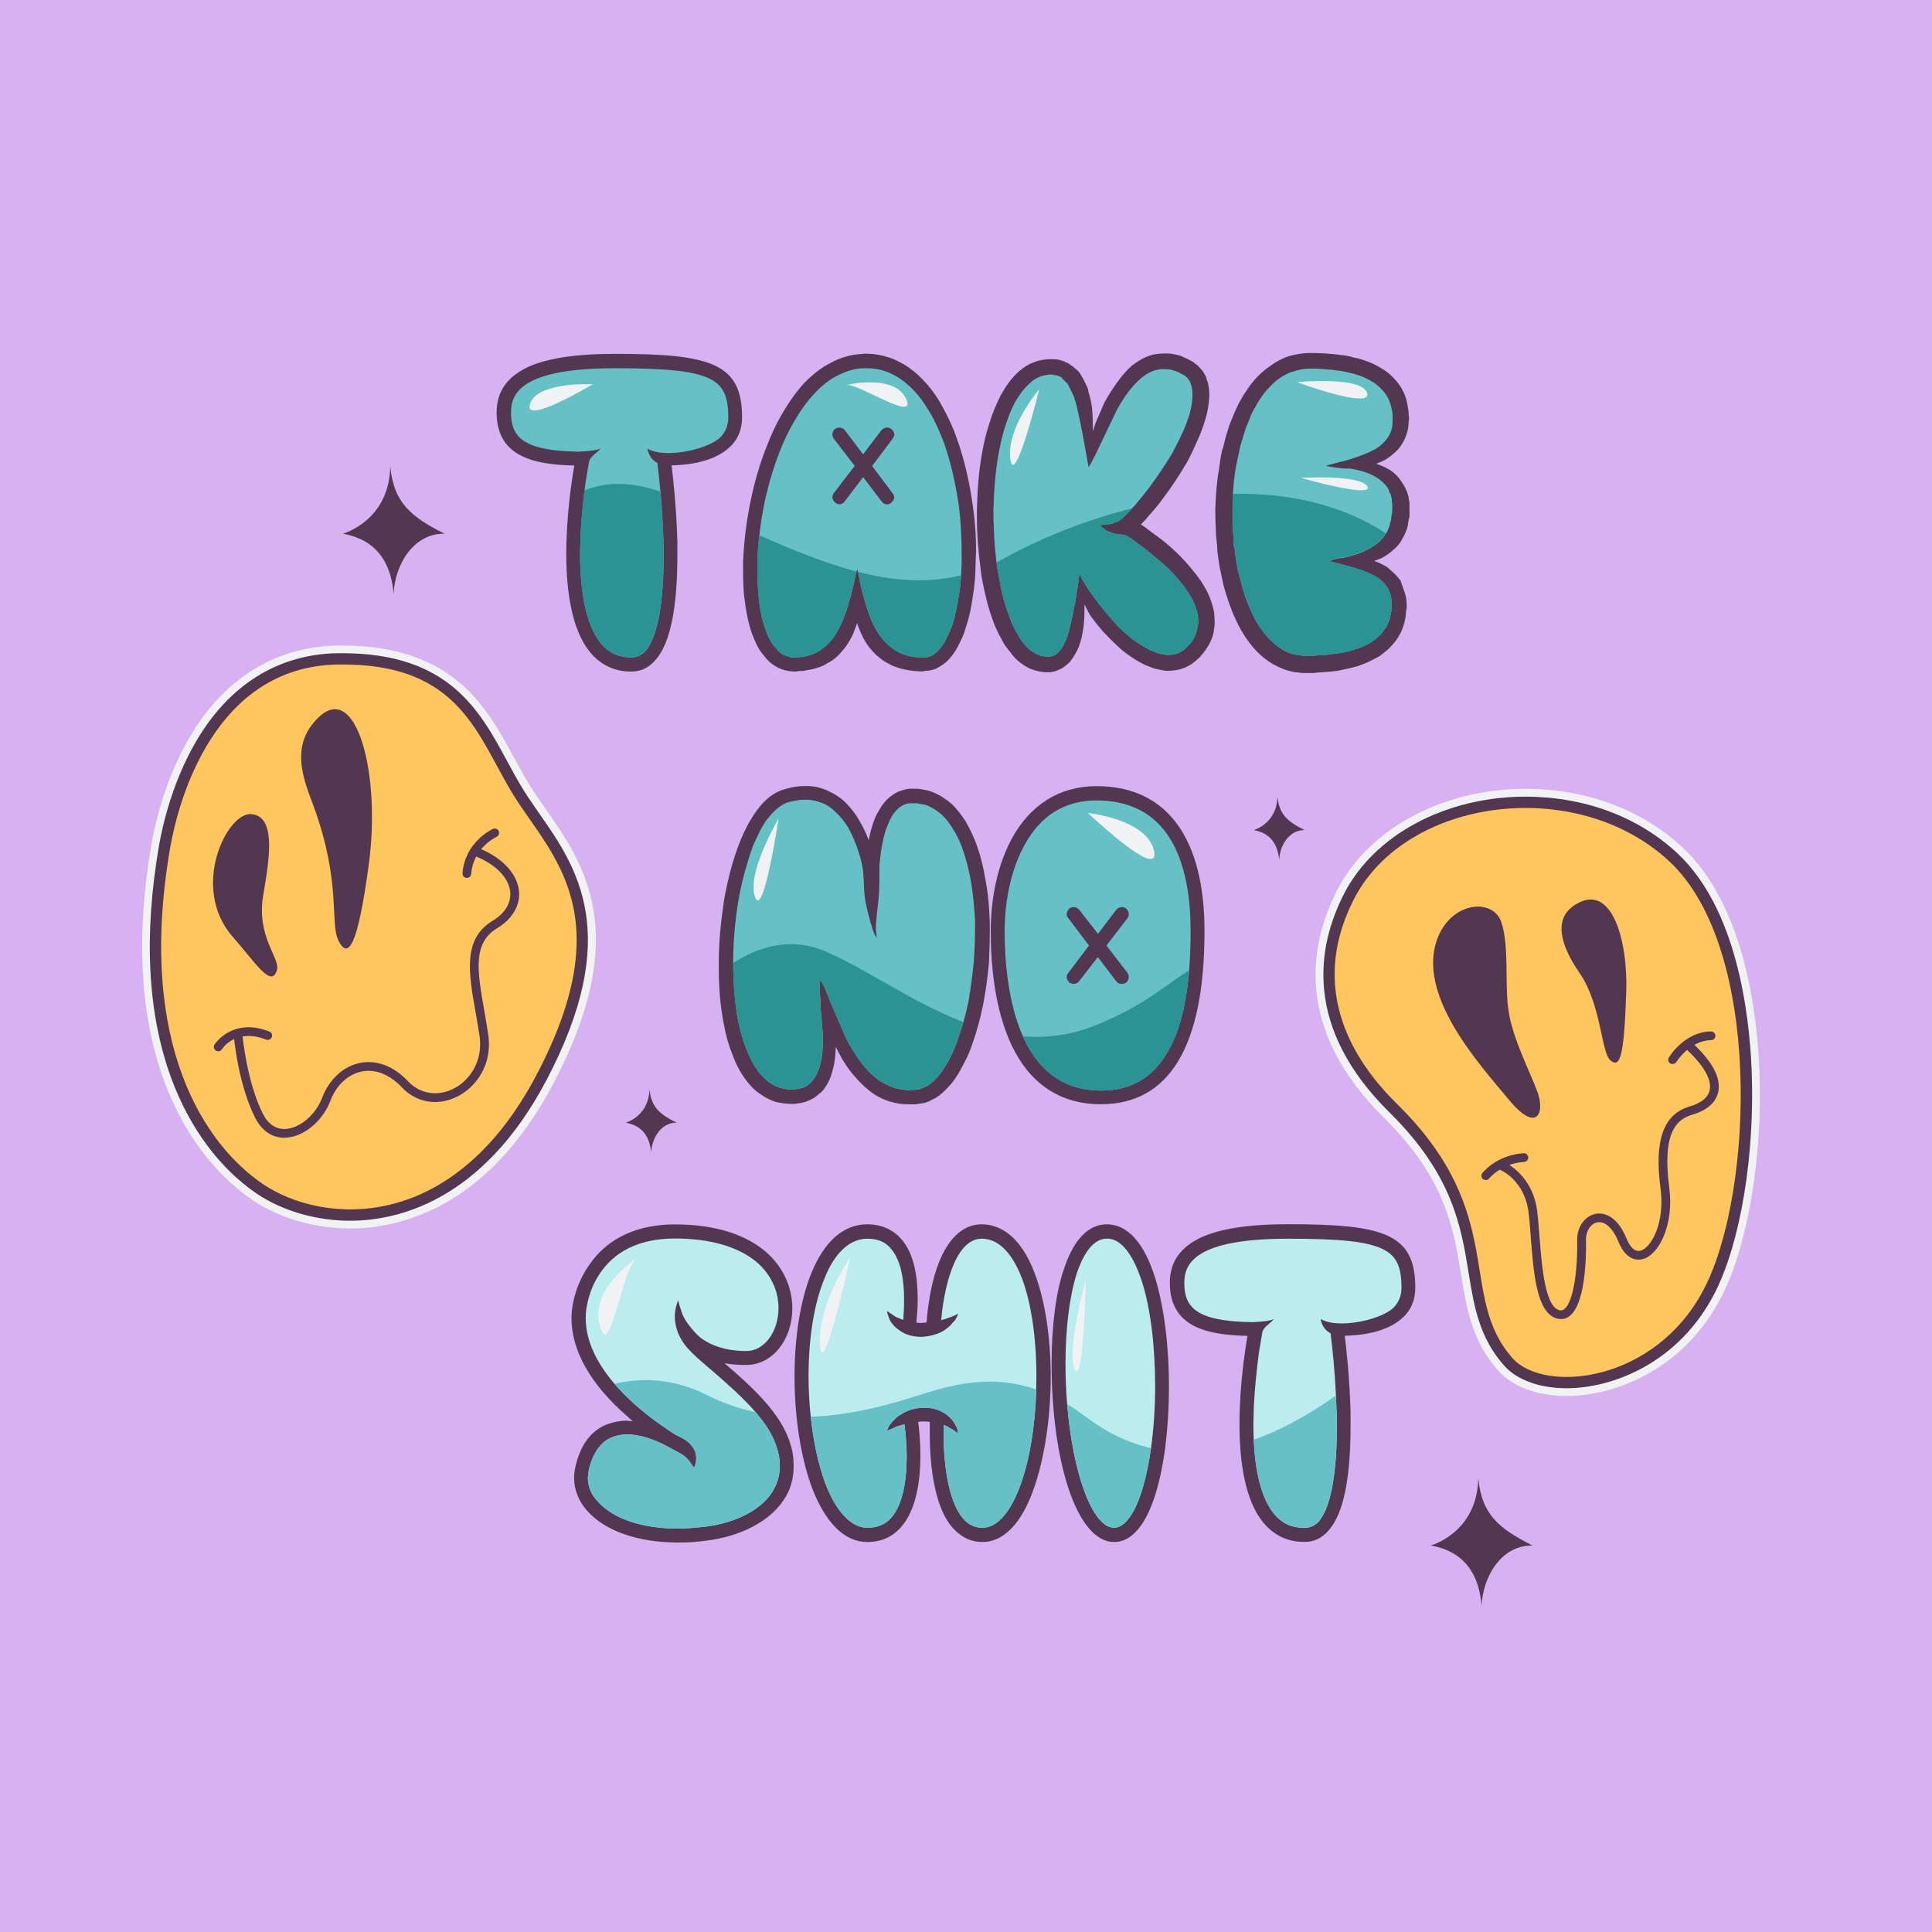 <?xml version="1.0" encoding="utf-8"?>
<!-- Generator: Adobe Illustrator 26.1.0, SVG Export Plug-In . SVG Version: 6.00 Build 0)  -->
<svg version="1.1" id="Слой_1" xmlns="http://www.w3.org/2000/svg" xmlns:xlink="http://www.w3.org/1999/xlink" x="0px" y="0px"
	 viewBox="0 0 2000 2000" style="enable-background:new 0 0 2000 2000;" xml:space="preserve">
<style type="text/css">
	.st0{fill:#D8B1F2;}
	.st1{fill:#F1F2F4;}
	.st2{fill:#533750;}
	.st3{fill:#FFC65F;}
	.st4{fill:#66C1C6;}
	.st5{fill:#2C9393;}
	.st6{fill:#BBEDEE;}
</style>
<g>
	<rect class="st0" width="2000" height="2000"/>
	<g>
		<path class="st1" d="M1621.7,1445.1c-30,0-55.7-9.4-70.4-25.9c-27.6-30.9-33.1-64.7-38.9-100.4c-7.5-46.4-16-98.9-79.5-161.5
			c-92.9-91.7-77.8-178.7-48.8-235.5c32.6-63.9,109.2-105.2,195.2-105.2c62.7,0,120.4,21.5,162.3,60.5
			c63.6,59.2,77.2,169.6,79.7,230.2c3.6,88.6-11.6,180.3-38.6,233.8C1743.8,1417.9,1671.7,1445.1,1621.7,1445.1z"/>
		<path class="st2" d="M1621.7,1437.1c-27.7,0-51.2-8.5-64.4-23.2c-26.1-29.2-31.4-61.8-37-96.3c-7.7-47.6-16.5-101.5-81.8-165.9
			c-89.5-88.3-75.1-171.7-47.3-226.2c31.3-61.2,105.1-100.8,188.1-100.8c60.7,0,116.4,20.7,156.9,58.4
			c61.5,57.2,74.7,165.3,77.1,224.6c3.5,87.3-11.3,177.5-37.7,229.8C1738.4,1411,1669.4,1437.1,1621.7,1437.1z"/>
		<path class="st3" d="M1446.7,1143.3c-30.6-30.2-98.8-107.4-45.1-212.5c53.7-105.1,230.4-128.6,326.5-39.1
			c96.2,89.5,87.2,341.1,36.9,440.6c-50.3,99.5-166.2,110.6-199.1,73.8C1508.1,1341.3,1562.3,1257.3,1446.7,1143.3z"/>
		<path class="st2" d="M1561.5,1045.1c-0.1-1.1-0.3-2.3-0.5-3.5c-3-25.1,1.2-63.6-6.9-87.2c-8.5-24.6-50.7-21.6-65.7,16.2
			c-23.4,59.1,43.9,131.9,73.3,167.5c29.4,35.6,37.7,14,30-7.3S1565.1,1073.7,1561.5,1045.1z"/>
		<path class="st2" d="M1635.5,1007.8c-12-17.5-33.2-53.2-5.1-71.1c38.3-24.4,54.7,37,53.1,89.2c-2.2,70.3-6.8,79.7-16.4,71.8
			C1657.6,1089.8,1657.6,1040,1635.5,1007.8z"/>
		<path class="st2" d="M1615.9,1365.5c-1.5,0-3-0.2-4.5-0.7c-20.7-6-23.8-46.2-26.8-84.9c-0.7-8.8-1.3-17.1-2.2-24.3
			c-3.8-33-27.7-43.8-28.8-44.2c-2.3-1-3.3-3.6-2.3-5.9c1-2.3,3.6-3.4,5.9-2.4c1.2,0.5,29.7,13.1,34.2,51.5
			c0.9,7.4,1.5,15.8,2.2,24.6c2.4,30.7,5.6,72.7,20.3,77c2.1,0.6,3.7,0.3,5.4-1c10.9-8.4,14-48.1,13.4-71.2
			c-0.4-13.5,7.6-25,18.8-27.4c4.7-1,21.1-2.1,32.4,25.8c2.2,5.4,7,14.2,14.3,12.3c11.6-3.1,25.4-29.6,20.8-64.2
			c-6.7-50.1,2.9-77.1,30.2-85.1c8.2-2.4,18.4-7.2,20.6-16.6c2.5-10.4-5.5-25-22.5-41.1c-1.8-1.7-1.9-4.6-0.2-6.4
			c1.7-1.8,4.6-1.9,6.4-0.2c20,18.9,28.4,35.7,25.1,49.8c-2.6,10.7-11.9,18.7-26.9,23.1c-15.1,4.4-31.5,17-23.7,75.3
			c5.1,38-10.4,69.6-27.4,74.1c-4.8,1.3-16.9,2.1-25-17.6c-5.9-14.4-14.2-22-22.2-20.4c-6.9,1.4-11.9,9.3-11.6,18.3
			c0.2,6.6,1.2,64.7-16.9,78.6C1622.1,1364.5,1619.1,1365.5,1615.9,1365.5z"/>
		<path class="st2" d="M1731.4,1101.5c-0.8,0-1.6-0.2-2.3-0.6c-2.1-1.3-2.8-4.1-1.5-6.2c0.7-1.1,16.3-26.6,43.6-27
			c2.4,0,4.5,2,4.6,4.5c0,2.5-2,4.5-4.5,4.6c-22.2,0.3-35.8,22.4-36,22.6C1734.4,1100.8,1732.9,1101.5,1731.4,1101.5z"/>
		<path class="st2" d="M1538.1,1221.6c-1,0-1.9-0.3-2.8-0.9c-2-1.5-2.3-4.4-0.8-6.3c0.6-0.8,14.8-18.7,42.7-20.6
			c2.5-0.2,4.6,1.7,4.8,4.2c0.2,2.5-1.7,4.6-4.2,4.8c-23.9,1.6-36,17-36.2,17.1C1540.8,1221,1539.4,1221.6,1538.1,1221.6z"/>
	</g>
	<g>
		<path class="st1" d="M362.5,1271.7c-36.7,0-73.6-10.7-101.2-29.5c-39.4-26.7-71.8-70.3-91.2-122.7
			c-25.2-68.2-29.6-150.7-13.3-245.4c3.5-20.4,14.9-72.8,44.6-119.2c35.7-55.8,87-85.7,148.3-86.6c1.6,0,3.2,0,4.7,0
			c114.9,0,149.5,63.9,177.3,115.3c5.6,10.3,11.3,21,17.5,30.7c4.6,7.3,9.8,14.7,15.2,22.5c40.3,57.7,90.5,129.5,8.1,285.5
			C503.9,1252.3,411.5,1271.7,362.5,1271.7z"/>
		<path class="st2" d="M362.5,1263.7c-35.1,0-70.4-10.2-96.8-28.1c-38.1-25.8-69.4-68-88.2-118.9c-24.7-66.8-29-148-12.9-241.3
			c3.4-19.9,14.6-71.1,43.5-116.3c34.2-53.4,83.2-82.1,141.7-82.9c1.6,0,3.1,0,4.6,0c110.2,0,142.1,59.1,170.3,111.2
			c5.6,10.4,11.5,21.2,17.7,31.2c4.7,7.5,9.9,14.9,15.4,22.9c39.1,55.9,87.7,125.5,7.6,277.2
			C498.8,1244.8,409.7,1263.7,362.5,1263.7z"/>
		<path class="st3" d="M176.2,877.4c8.3-47.8,45.3-187.6,173.8-189.5s144.2,75.8,182.6,136.8c38.3,61,110.4,122,22.6,288.4
			s-222.7,153.4-282.8,112.8C212.2,1185.2,141,1080.8,176.2,877.4z"/>
		<path class="st2" d="M272.5,926.6c6.1-35.9,14-80.9-11.8-83.8c-25.8-3-64.4,76.5-19.6,127.2c23.5,26.7,39.7,53.3,45.6,34.4
			C290.5,992.1,265.1,970.1,272.5,926.6z"/>
		<path class="st2" d="M324.9,835.3c-9.7-26.5-26.4-63.1,5.2-93c38.9-36.9,64.2,58.5,51.8,151.6c-11.9,89.2-22,98.5-31.4,80.1
			C341.1,955.6,353.7,914.3,324.9,835.3z"/>
		<path class="st2" d="M294.3,1177.8c-12.7,0-23.2-7.2-30-20.4c-17.8-34.8-22.1-83.3-22.3-85.3c-0.2-2.5,1.6-4.7,4.1-4.9
			c2.5-0.2,4.7,1.6,4.9,4.1c0,0.5,4.4,48.7,21.3,82c5.4,10.6,13.5,15.9,23.3,15.4c14.9-0.8,31.3-14.8,38-32.5
			c7.2-19,21.9-32.4,39.2-35.9c17.2-3.4,34.9,3.4,49.8,19.2c12.1,12.8,29.8,15.8,46.3,7.8c16.5-8,31.5-28.1,27.5-54.9
			c-1.3-8.5-2.7-16.7-4.1-24.6c-7.2-40.7-13.4-75.8,17.5-94.5c12.8-7.7,19.3-18.2,18.4-29.6c-1.2-14.9-15-29-36.7-37.6
			c-2.3-0.9-3.5-3.5-2.5-5.9c0.9-2.3,3.5-3.5,5.9-2.5c25,9.9,40.8,26.8,42.4,45.2c1.2,14.7-7.1,28.6-22.7,38
			c-25.6,15.4-20.4,44.7-13.3,85.2c1.4,8,2.9,16.3,4.1,24.9c4.7,31.3-12.9,54.9-32.5,64.4c-20.1,9.8-41.9,6.1-56.8-9.7
			c-12.7-13.5-27.5-19.3-41.5-16.5c-14.3,2.8-26.4,14.1-32.5,30.2c-8.1,21.2-27.4,37.3-46,38.3
			C295.5,1177.8,294.9,1177.8,294.3,1177.8z"/>
		<path class="st2" d="M483.3,908.8c-0.1,0-0.2,0-0.3,0c-2.5-0.2-4.4-2.3-4.2-4.8c2.3-32.1,30.2-45.3,31.4-45.9c2.3-1,4.9-0.1,6,2.2
			c1,2.3,0.1,4.9-2.2,6c-1,0.5-24.2,11.6-26.2,38.3C487.6,907,485.7,908.8,483.3,908.8z"/>
		<path class="st2" d="M225.9,1088.3c-0.8,0-1.6-0.2-2.4-0.7c-2.1-1.3-2.8-4.1-1.5-6.2c0.2-0.3,18-28.6,56.8-13.6
			c2.3,0.9,3.5,3.5,2.6,5.8c-0.9,2.3-3.5,3.5-5.8,2.6c-31.5-12.2-45.2,9-45.8,9.9C228.9,1087.6,227.4,1088.3,225.9,1088.3z"/>
	</g>
	<path class="st2" d="M1481.2,1599.9c0,0,48-13.1,49.1-69.6c3.6,37.9,21.9,52.3,56.2,69.6c-33.3-0.5-51.8,33.9-52.7,62.5
		C1531.2,1631.1,1517.2,1606.3,1481.2,1599.9z"/>
	<path class="st2" d="M1297.9,859.3c0,0,24-6.6,24.5-34.8c1.8,19,11,26.2,28.1,34.8c-16.6-0.2-25.9,17-26.3,31.2
		C1322.9,875,1315.9,862.5,1297.9,859.3z"/>
	<path class="st2" d="M647.8,1162.2c0,0,24-6.6,24.5-34.8c1.8,19,11,26.2,28.1,34.8c-16.6-0.2-25.9,17-26.3,31.2
		C672.8,1177.8,665.8,1165.4,647.8,1162.2z"/>
	<path class="st2" d="M354.9,552.5c0,0,48-13.1,49.1-69.6c3.6,37.9,21.9,52.3,56.2,69.6c-33.3-0.5-51.8,33.9-52.7,62.5
		C404.9,583.7,390.9,558.9,354.9,552.5z"/>
	<g>
		<g>
			<path class="st2" d="M610.7,675c-18.9-23.1-24.5-63.3-24.5-101.6c0-38.8,5.5-75.3,8.3-91.5c-43-0.9-80.4-9.7-80.4-55
				c0-21.2,10.6-36.5,31.9-46.7c19.9-9.2,49.4-13.9,90.5-13.9c98.9,0,131.7,9.7,131.7,65.6c0,12.5-4.2,23.1-12.9,31
				c-17.1,16.2-45.7,18.5-60.1,18.9c1.8,14.3,5.1,45.3,6,79v14.3c0,54.5-7.4,90.5-22.2,107.6c-6.9,8.3-15.2,12.5-25.4,12.5
				C636.1,695.3,621.8,688.4,610.7,675z"/>
			<path class="st4" d="M753.9,432c0,8.3-2.8,15.3-8.3,20.8C735.9,462,711.4,469,692,469c-8.8,0-16.6-1.4-21.7-4.6
				c0,0,0.9,10.2,10.2,14.8c1,8.1,2.1,18.3,3.2,29.8c1.8,19.9,3.3,43.7,3.3,67.2c0,41.1-4.6,80.9-18.5,97.5
				c-4.2,4.6-9.2,6.9-14.8,6.9c-13.4,0-23.6-4.6-31.9-14.8c-13.9-17.1-21.3-49-21.3-93.3l0.5-18.5c0.8-15.4,2.3-30.8,4.1-46.2
				c0.3-2.6,0.6-5.3,1-7.9l3.7-22.2c1.4-5.5,8.3-8.8,12-13.4c-4.6,2.3-15.3,2.8-22.6,3.3c-58.7-0.9-70.2-15.7-70.2-40.7
				c0-19.9,11.1-45.7,107.6-45.7c53.1,0,81.3,2.8,97.5,10.6C748.4,398.7,753.9,409.4,753.9,432z"/>
		</g>
		<g>
			<path class="st2" d="M948.4,694.8c-5.5-0.5-11.5-1.4-17.6-3.2c-2.8-0.9-5.5-1.8-8.3-3.2c-2.8-1.4-5.5-2.8-8.3-4.6
				c-5.1-3.7-9.7-7.9-13.4-12.5c-3.7-4.6-6.9-9.7-9.2-15.2c-1.8-3.7-3.2-7.4-4.2-11.1l-4.2,11.1c-2.3,5.1-5.5,10.6-9.2,15.2
				c-1.8,2.3-3.7,4.6-6,6.9c-2.3,2.3-4.6,4.2-7.4,6l-7.9,4.6c-2.8,1.4-6,2.3-8.8,3.2c-2.8,0.9-6,1.4-8.8,1.8c-3.2,0.9-6,0.9-9.2,0.9
				c-0.5,0.5-1.4,0.5-1.8,0.5h-2.3l-5.1-0.5c-3.2-0.5-6.5-1.4-9.7-2.8c-6-2.8-11.5-6.9-15.2-12c-4.2-4.6-7.4-9.7-9.7-15.2
				c-2.3-5.1-4.6-10.6-6-16.2c-3.2-11.1-4.6-22.2-6-33.3c-0.9-11.1-0.9-22.2-0.9-33.3c0.9-22.2,3.7-43.9,8.3-65.6
				c4.6-21.7,11.1-43,19.9-63.3c4.2-10.2,9.2-19.9,15.2-29.6c6-9.7,12.5-18.9,20.3-27.3c7.9-7.9,17.1-15.7,27.7-20.8
				c5.1-2.8,10.6-5.1,16.6-6.5c2.8-0.9,5.5-1.4,8.8-1.8l8.8-0.9c6,0,12,0.5,17.6,1.8c6,1.4,12,3.2,17.1,6
				c10.6,5.1,19.9,12.5,27.7,21.2c7.9,8.3,14.3,18,19.4,27.7c5.5,10.2,10.2,20.3,13.9,31c7.4,20.8,12.5,42.5,15.7,64.2
				c2.8,17.1,4.2,34.6,4.2,52.7l-0.5,13.4c0,11.1-0.9,21.7-2.8,32.8c-1.4,11.1-3.7,22.2-7.4,32.8c-1.4,5.5-3.7,11.1-6.5,16.2
				c-2.3,5.1-5.5,10.6-9.7,15.2c-1.8,2.3-4.2,4.6-6.9,6.5c-2.8,1.8-5.5,3.7-8.8,5.1c-3.2,0.9-6.5,1.8-10.2,1.8l-2.3,0.5
				C952.6,695.3,952.1,694.8,948.4,694.8z"/>
			<path class="st4" d="M995.5,573.8V584c-0.2,3.9-0.4,7.7-0.6,11.6c-0.4,6.6-1,13.1-2.2,19.9c-1.4,10.2-3.7,20.8-6.5,30.5
				c-1.8,4.6-3.7,9.7-6,13.8c-1.8,4.6-4.6,8.8-7.4,12c-3.2,3.7-6.5,6.5-10.2,7.8c-1.8,0.5-3.7,0.9-6,0.9h-6.9
				c-5.1-0.5-9.7-1.4-14.3-3.2c-1.8-0.5-4.2-1.4-6.5-2.8c-1.8-0.9-3.7-2.3-5.5-3.7c-7.4-5.5-13.4-12.9-18-21.7
				c-4.6-8.8-7.8-18.5-10.6-28.6c-1.8-5.5-3.2-12-4.6-18c0-1.8-0.5-3.3-0.9-5.1c-0.3-1.8-0.6-3.5-1-5.3c-0.2-1-0.5-2-0.8-3
				c-0.3,0.9-0.6,1.7-0.8,2.5c-0.6,1.9-1.2,3.9-1.5,5.8l-0.9,4.6c-1.4,6.5-2.8,12.5-4.6,18.5c-1.4,5.1-2.8,10.2-4.6,14.8
				c-1.8,5.1-3.7,9.7-6,13.8c-2.3,4.6-4.6,8.8-7.4,12.5l-4.6,5.1c-1.8,1.8-3.7,3.3-5.5,4.6c-6.9,5.5-16.2,8.8-25.9,9.2h-6.9l-6-1.8
				c-3.7-1.4-6.9-4.2-9.7-7.9c-3.3-3.2-5.5-7.4-7.9-12c-1.8-4.6-3.7-9.2-5.1-14.3c-2.8-9.7-4.2-19.9-5.1-30.5
				c-0.5-7.4-0.9-15.2-0.9-23.1v-8.3c0.2-9.6,0.9-19.2,2-28.6c1.3-11.6,3.1-23,5.4-34.2c4.6-20.8,10.6-41.1,19-60.5
				c4.1-9.7,9.2-19.4,14.8-28.2c5.1-8.8,11.5-17.1,18.5-24.5c7-7.4,14.8-13.8,23.6-18c8.8-4.6,18.5-7.4,28.2-7.4h2.3
				c9.2,0,18,2.3,25.4,6c8.8,4.1,16.6,10.6,23.6,18c6.9,7.4,12.5,16.2,17.5,24.9c5.1,9.2,9.2,19,12.9,28.6
				c6.9,19.9,11.6,40.7,14.8,61.5C994.6,538.2,995.5,555.8,995.5,573.8z"/>
			<path class="st2" d="M912.4,518.8l-18.9-24.9l-18.9,24.9c-1.4,2.3-3.7,3.2-5.5,3.2s-3.2-0.5-4.6-1.8c-1.8-1.4-2.8-3.7-2.8-5.5
				c0-1.4,0.5-3.2,1.4-4.2l21.7-28.2l-21.7-28.2c-0.9-1.4-1.4-2.8-1.4-4.6c0-1.8,0.9-4.2,2.8-5.5c1.4-0.9,2.8-1.4,4.6-1.4
				s4.2,0.9,5.5,2.8l18.9,24.9l18.9-24.9c1.8-1.8,3.7-2.8,6-2.8c1.4,0,2.8,0.5,4.2,1.4c1.8,1.4,3.2,3.7,3.2,6c0,1.4-0.9,2.8-1.8,4.2
				l-21.2,28.2l21.2,28.2c0.9,0.9,1.8,2.8,1.8,4.2c0,1.8-1.4,4.2-3.2,5.5c-0.9,1.4-2.8,1.8-4.2,1.8
				C916.1,522.1,914.2,521.2,912.4,518.8z"/>
		</g>
		<g>
			<path class="st2" d="M1081.9,695.8c-1.4,0-2.8,0-4.2-0.5c-1.8,0-3.2-0.5-4.6-0.9c-6-1.4-11.5-4.2-16.2-7.9
				c-4.6-3.2-8.3-7.4-11.5-12c-1.8-1.8-3.2-4.2-5.1-6.5c-1.4-2.3-2.8-4.6-3.7-6.9c-1.4-2.3-2.8-4.6-3.7-6.9l-1.8-3.7l-1.4-3.2
				c-3.7-9.7-6.9-19.4-9.2-29.6c-2.3-9.7-4.6-19.9-5.5-29.6c-2.3-17.6-3.7-35.1-3.7-52.7v-7.4c0.5-20.3,1.8-40.2,5.5-60.1
				c1.8-10.2,4.2-19.9,7.4-29.6c2.8-9.7,6.9-19.4,11.5-28.6c5.1-9.2,11.1-18.5,19.9-25.9c4.2-3.7,9.2-6.9,14.8-8.8
				c5.5-2.3,11.5-3.2,17.1-3.2c3.2,0,6.5,0,9.7,0.9l4.6,1.4l2.3,1.4c0.9,0,1.4,0.5,2.3,0.9c1.8,1.4,1.8,1.8,4.2,2.8l1.8,1.8
				c3.7,2.8,5.5,4.6,7.4,8.8c1.8,2.3,2.8,5.1,4.2,7.9l1.8,3.7c0.5,1.4,0.9,2.8,0.9,4.2c1.8,5.1,2.8,10.6,3.7,15.7
				c0.5,6.5,0.9,12.5,0.9,18.9v6.5l2.8-8.8l9.2-21.2c3.7-6.9,7.9-13.4,12.5-19.9c4.6-6.5,9.7-12.9,16.2-18.5
				c3.2-2.3,6.9-5.1,10.6-6.9c4.2-2.3,8.3-3.7,12.5-4.6c3.2-0.5,6.9-0.9,10.2-0.9h3.7c4.2,0,8.8,1.4,12.9,2.3l6,2.8
				c0.9,0,1.8,0.9,2.8,1.4l2.8,1.4c3.7,1.8,3.2,2.8,6,4.2l5.1,5.5c1.4,2.3,2.8,4.2,3.7,6.5c0.5,0.9,0.9,2.3,0.9,3.2l0.9,1.8
				c1.4,5.5,1.8,9.7,1.8,14.8c-0.5,8.8-1.8,17.1-4.2,24.5c-2.3,7.9-5.1,15.2-8.3,22.2c-3.2,7.4-6.5,14.3-10.2,21.3
				c-7.9,13.4-16.2,26.3-25.4,38.3c-4.6,6.5-9.7,12.5-14.8,18c-2.3,3.2-5.1,6-7.9,8.8c2.8,1.8,5.5,3.7,8.3,6
				c5.5,4.2,11.5,8.3,17.1,12.9c11.1,9.2,21.2,19.4,30.5,31.4c4.6,5.5,8.8,12,12.5,18.9c3.2,6.5,6,14.3,7.4,22.2l0.5,8.8v3.7
				c-0.5,4.2-0.9,8.3-2.3,12.5c-1.4,3.7-3.2,7.9-5.5,11.1c-2.3,3.7-4.6,6.5-7.4,9.7c-2.8,2.8-6,5.5-9.7,7.9c-3.7,2.3-7.9,4.2-12,5.1
				c-4.2,0.9-8.8,1.4-12.9,1.4c-4.2-0.5-7.9-1.4-12-2.3c-7.4-2.3-14.3-5.5-20.8-9.7c-6.5-4.2-12.5-8.3-17.6-13.4
				c-5.5-5.1-10.6-10.2-15.7-15.7l-6.9-8.3l-6.5-8.8l-5.5-10.6v6.9c0,7.4-0.5,14.8-1.8,21.7c-0.9,5.5-2.3,10.6-4.2,15.7
				c-2.3,5.1-5.1,10.2-8.8,14.8c-1.8,2.3-4.6,4.2-6.9,6c-2.8,1.8-6,3.2-9.2,4.2l-4.6,0.9H1081.9z"/>
			<path class="st4" d="M1240.4,645.4c-0.5,2.8-0.9,5.5-1.8,8.3c-0.5,2.8-1.8,5.5-3.2,7.8c-1.4,2.3-3.2,5.1-5.5,6.9
				c-3.7,4.6-8.3,7.4-13.4,8.8c-2.3,0.4-5.1,0.9-7.9,0.9l-8.3-1.4c-6-1.8-12-4.6-17.5-7.9c-5.1-3.2-10.6-6.9-15.7-11.5
				c-5.1-4.2-9.7-8.8-14.3-13.9l-6.5-7.4c-2.3-2.8-4.2-5.5-6.5-7.9l-12-16.2l-5.5-8.8c-1.8-2.8-3.2-5.5-4.6-9.2
				c-0.4,1.8-0.9,3.7-0.9,5.5l-3.7,23.6c-1.8,9.7-3.7,19-6,28.2c-0.9,4.2-2.3,8.8-4.2,12.5c-1.8,4.2-3.7,7.9-6.5,10.6
				c-2.3,2.8-5.1,4.6-8.3,5.1l-3.7,0.5l-7-0.9c-3.7-1.4-6.9-3.3-10.2-5.5c-3.2-2.3-6-5.5-8.8-9.2c-1.4-1.4-2.3-3.7-3.7-5.5l-3.2-5.5
				l-4.6-9.2c-0.5-1.4-0.9-2.3-0.9-3.2c-3.7-8.8-6.5-18-8.8-27.3c-1.8-9.2-3.7-18.5-5.1-27.7c-0.2-1.3-0.4-2.5-0.5-3.8
				c-1.1-8.4-1.9-16.9-2.3-24.9c-0.5-9.7-0.9-19.4-0.9-29.1c0.5-18.9,1.8-38.3,5.1-57.3c1.8-9.2,3.7-18.5,6.5-27.7
				c2.8-8.8,6-17.5,10.2-25.9c4.6-7.8,9.7-15.2,16.2-20.8c2.8-2.8,6.5-5.1,10.2-6.5c3.7-1.4,7.4-1.8,11.1-2.3l5.5,0.9
				c0.9,0,1.8,0.5,2.8,0.9l0.9,0.5c1.4,0,1.4,0.5,2.3,1.4l6,6l5.1,10.2l1.4,3.2c1.4,4.1,2.8,8.8,3.7,13.4c2.3,9.7,4.1,19.4,6,29.1
				l5.5,30.5c4.2-6.9,7.4-13.4,10.6-20.3l19-39.7c3.7-6.5,7.4-12.5,11.6-18c4.1-5.5,8.8-10.6,13.8-14.8c5.5-4.2,11.1-7.4,17.1-8.3
				c1.8-0.5,3.7-0.5,5.5-0.5c5.5,0,8.8,0.5,14.3,2.8l2.3,0.9l1.8,1.4c0.9,0,1.8,0.4,2.3,0.9c2.3,1.4,4.2,3.2,5.5,5.1
				c2.3,3.7,3.7,8.8,3.7,14.3v2.3c0,6.5-1.4,12.9-3.2,19.9c-2.3,6.5-4.6,13.4-7.9,19.9c-2.8,6.5-6.5,12.9-9.7,19.4
				c-7.4,12.5-15.7,24.5-24.5,36.5c-4.2,5.5-8.8,11.1-13.4,16.6c-1.3,1.4-2.5,2.8-3.7,4.1c-3.7,4-7.2,7.7-11,11.1l-1.8,1.4l-2.8,1.4
				l-1.8,0.5l-1.4,0.9l-3.2,0.9l-3.7,0.4c-1.4,0.5-2.3,0.5-3.7,0.5h-4.2l2.8,2.8l3.7,2.8c1.4,1.4,2.3,0.9,4.2,1.8l1.8,0.9
				c0.9,0.4,1.4,0.4,2.3,0.4l2.3,0.9c3.2,0.5,6.9,0,10.2,1.4c4.6,2.3,8.8,6,13.4,9.2c5.1,3.7,10.6,7.9,15.7,12.5
				c10.6,8.3,20.3,17.5,28.6,28.2c4.2,5.1,7.4,10.2,10.6,15.7c2.8,5.5,5.1,11.6,6,17.1C1240.4,639.9,1240.4,642.7,1240.4,645.4z"/>
		</g>
		<g>
			<path class="st2" d="M1349.8,696.7c-1.8,0-3.7,0-5.5-0.5c-7.4-0.5-14.8-2.8-21.3-6c-6.9-3.2-12.9-7.4-18.5-12.5
				c-5.1-4.6-9.7-10.2-13.9-16.2c-3.7-5.5-7.4-11.5-10.2-17.6c-3.2-6.5-5.5-12.5-7.9-18.9c-2.3-6.5-4.2-12.9-6-19.4l-4.2-19.9
				l-1.4-9.7c-0.5-5.5-0.9-5.1-0.9-10.2c-0.9-10.2-1.4-10.6-1.4-19.9c-0.5-6.5-0.5-13.4-0.5-19.9c0.5-13.4,1.4-26.8,3.7-39.7
				c0.9-6.5,1.8-13.4,3.2-19.9c1.8-4.2,1.4-4.6,2.8-9.7c0.9-3.2,1.4-6.5,2.8-9.7c0.9-3.2,1.8-6.5,3.2-9.7l3.7-9.2l4.2-9.2
				c2.3-4.6,2.3-3.7,5.1-9.2c3.7-5.5,7.4-11.5,12-16.6c4.6-5.5,10.2-10.2,16.2-14.3c5.5-4.2,12.5-7.9,19.4-10.2
				c6.9-1.8,14.3-3.2,21.7-3.2c9.7,0,19.4,0.5,29.6,1.8l7.4,0.9c2.3,0.5,5.1,0.9,7.4,1.8c5.1,0.9,9.7,2.3,14.8,4.2
				c5.1,1.8,9.7,4.2,14.3,6.9c4.6,2.8,9.2,6,12.9,10.2c3.7,3.7,7.4,8.3,9.7,13.4c2.8,5.1,4.2,10.6,5.1,16.2c0.5,2.8,0.9,5.1,0.9,7.9
				l0.5,4.2l-0.5,4.2c0,5.5-1.4,11.1-3.7,16.6c-2.3,5.1-5.5,10.2-9.7,13.9c-4.2,4.2-8.8,7.4-13.4,9.7l-6.9,2.8l1.8,0.5
				c4.6,1.8,9.2,3.7,13.4,6.5c4.6,3.2,8.3,6.9,11.1,11.5c3.2,4.2,5.5,9.2,6.9,14.3l0.5,1.8c0,3.2,0.9,3.7,0.9,5.5V535l-0.5,1.8
				l-0.5,2.3c0,1.8-0.5,0.5-0.5,3.7c-0.9,4.6-2.8,9.7-5.5,14.3c-2.3,4.6-5.5,8.8-9.7,12c-3.7,3.7-8.3,6.5-12.5,8.8l-7.4,2.8
				c4.6,1.4,8.8,3.7,12.9,6l2.3,1.8c3.2,3.2,0.9,0.5,7.4,6.9l2.8,3.2c1.4,2.3,2.3,1.8,2.3,3.7c2.8,8.3,6,14.3,6,23.6v4.2l-0.5,1.4
				l-0.5,5.5c0,1.8-0.5,3.2-0.9,5.1l-0.5,2.8c-0.5,1.4-0.9,1.8-0.9,2.8c-1.4,4.2-0.9,3.2-3.2,7.9l-1.4,2.3c-1.8,3.7-4.2,6.5-6.5,9.2
				c-2.8,3.2-5.1,5.5-8.3,7.9c-2.8,2.3-5.5,4.6-8.8,6c-6.5,3.7-12.9,6.5-19.9,8.8c-6.5,1.8-13.4,3.2-19.9,4.6
				c-6.9,0.9-13.4,1.4-20.3,1.8l-5.1,0.5H1349.8z"/>
			<path class="st4" d="M1378.9,480.5c-2.3,0.5-4.2,0.9-6.5,1.8c5.1,0.9,9.7,1.8,14.8,2.3c3.2,0.5,6.9,0.5,10.2,0.5h0.9
				c8.3,1.4,16.6,3.7,23.6,7.4c3.2,1.8,6.5,3.7,9.2,6.5c3.2,2.8,5.1,5.1,6.9,8.8c0,1.8,0,1.8,1.4,3.2l1.4,5.5v2.8l0.5,2.8v5.5
				l-0.5,5.5c-0.4,0.4-0.4,0.9-0.4,1.4l-0.5,4.2l-0.9,2.8l-0.4,2.3l-1.4,3.7c-0.4,0.5-0.4,0.9-0.4,1.4c-0.7,1.2-1.4,2.3-2.1,3.4
				c-1.2,1.8-2.4,3.6-3.9,5.3c-2.3,2.8-4.6,5.1-7.9,6.9c-6.5,4.6-13.8,7.9-21.7,10.2l-10.2,2.8l-5.5,0.5c-3.3,0.9-6.5,1.4-9.7,2.8
				l19,5.1c6,1.8,12,3.2,17.5,5.5c10.2,4.1,14.8,6.5,21.2,12.9c0,1.4,0.5,0.9,1.4,1.8c0,1.4,0.9,1.4,1.8,2.8
				c0.9,0.9,0.4,0.9,0.9,1.8c2.3,4.6,3.2,9.7,3.2,15.3v3.2l-0.4,0.9v2.3l-0.5,1.8c0,1.4-0.5,2.8-0.9,4.2c0,0.9,0,1.4-0.4,2.3
				l-0.5,1.8l-1.8,3.7l-0.5,1.8l-6,8.3l-6,5.5l-7,4.6l-7.8,3.7l-8.3,2.8c-6,1.8-12,3.2-18,3.7c-6,0.9-12,1.8-18.5,1.8l-4.6,0.5h-9.2
				c-1.4,0-2.8,0-4.2-0.5c-5.5-0.5-10.6-1.8-15.7-4.2c-4.6-2.3-9.2-6-13.4-9.7c-4.2-3.7-7.9-8.3-11.6-13.4
				c-3.2-4.6-6.5-9.7-8.8-15.3c-2.8-5.5-5.1-11.6-7.4-17.1c-1.8-6-3.7-12-5.1-18c-1.8-6-3.2-12-4.2-18c-0.9-7.4-1.4-7.8-1.8-14.3
				c-1.4-3.7-0.9-4.6-1.4-9.2v-4.6l-0.9-9.2v-19c0-5.1,0.1-10.2,0.4-15.2c0.4-7.7,1.2-15.2,2.3-22.7c1.4-9.7,2.8-13.4,4.6-23.1
				l0.9-4.2l5.5-18l3.7-8.8c1.8-5.5,2.8-7,5.5-12c0.9-1.4,1.8-2.8,2.3-4.2c3.2-5.1,6.5-10.2,10.6-14.8c3.7-4.2,7.9-8.3,12.5-11.6
				c4.6-3.2,9.7-6,15.3-7.4c5.1-1.8,10.6-2.8,16.6-2.8c4.6,0,9.2,0,13.8,0.5l6.5,0.5c2.3,0,4.6,0.5,7,0.9c2.3,0,4.6,0.5,6.9,0.9
				l6.5,1.4c4.2,0.9,8.3,2.3,12.5,3.7c7.9,3.2,15.3,7.4,20.8,13.4c5.5,5.5,9.2,12.5,10.6,20.8c0.5,1.8,0.9,3.7,0.9,6v6
				c0,4.2-0.5,7.9-1.8,11.1c-1.4,3.7-3.2,6.9-6,9.7c-2.3,2.8-5.5,5.5-9.2,7.9c-7.4,4.2-15.7,7.4-24.5,10.2
				c-4.2,1.4-8.8,2.8-13.4,3.7c-0.5,0-0.9,0-1.4,0.5C1383.6,479.1,1381.3,479.6,1378.9,480.5z"/>
		</g>
		<path class="st1" d="M613.4,397.8c0,0-57.3-3-64.7,20.3C541.2,441.3,613.4,397.8,613.4,397.8z"/>
		<path class="st1" d="M877,398.4c0,0,48.3-11.6,60.8,14.1C950.4,438.1,890,397.9,877,398.4z"/>
		<path class="st1" d="M1075.8,403c0,0-34.1,39.7-29.9,72C1050.1,507.3,1075.8,403,1075.8,403z"/>
		<path class="st1" d="M1342.7,395.6c0,0,66.9-6.5,72.5,11.2C1420.8,424.5,1342.7,395.6,1342.7,395.6z"/>
		<path class="st1" d="M1346.5,494.7c0,0,61.8-3.7,69,8.9C1422.7,516.2,1346.5,494.7,1346.5,494.7z"/>
		<path class="st5" d="M683.6,508.9c1.8,19.9,3.3,43.7,3.3,67.2c0,41.1-4.6,80.9-18.5,97.5c-4.2,4.6-9.2,6.9-14.8,6.9
			c-13.4,0-23.6-4.6-31.9-14.8c-13.9-17.1-21.3-49-21.3-93.3l0.5-18.5c0.8-15.4,2.3-30.8,4.1-46.2
			C625.1,499.4,650.8,497.6,683.6,508.9z"/>
		<path class="st5" d="M785.9,554c34.9,15.5,68.3,29.1,100.7,37.6c-0.6,1.9-1.2,3.9-1.5,5.8l-0.9,4.6c-1.4,6.5-2.8,12.5-4.6,18.5
			c-1.4,5.1-2.8,10.2-4.6,14.8c-1.8,5.1-3.7,9.7-6,13.8c-2.3,4.6-4.6,8.8-7.4,12.5l-4.6,5.1c-1.8,1.8-3.7,3.3-5.5,4.6
			c-6.9,5.5-16.2,8.8-25.9,9.2h-6.9l-6-1.8c-3.7-1.4-6.9-4.2-9.7-7.9c-3.3-3.2-5.5-7.4-7.9-12c-1.8-4.6-3.7-9.2-5.1-14.3
			c-2.8-9.7-4.2-19.9-5.1-30.5c-0.5-7.4-0.9-15.2-0.9-23.1v-8.3C784.1,573,784.8,563.4,785.9,554z"/>
		<path class="st5" d="M994.9,595.5c-0.4,6.6-1,13.1-2.2,19.9c-1.4,10.2-3.7,20.8-6.5,30.5c-1.8,4.6-3.7,9.7-6,13.8
			c-1.8,4.6-4.6,8.8-7.4,12c-3.2,3.7-6.5,6.5-10.2,7.8c-1.8,0.5-3.7,0.9-6,0.9h-6.9c-5.1-0.5-9.7-1.4-14.3-3.2
			c-1.8-0.5-4.2-1.4-6.5-2.8c-1.8-0.9-3.7-2.3-5.5-3.7c-7.4-5.5-13.4-12.9-18-21.7c-4.6-8.8-7.8-18.5-10.6-28.6
			c-1.8-5.5-3.2-12-4.6-18c0-1.8-0.5-3.3-0.9-5.1c-0.3-1.8-0.6-3.5-1-5.3C924.8,601.4,960.1,604.2,994.9,595.5z"/>
		<path class="st5" d="M1239.9,637.1c0.5,2.8,0.5,5.5,0.5,8.3c-0.5,2.8-0.9,5.5-1.8,8.3c-0.5,2.8-1.8,5.5-3.2,7.8
			c-1.4,2.3-3.2,5.1-5.5,6.9c-3.7,4.6-8.3,7.4-13.4,8.8c-2.3,0.4-5.1,0.9-7.9,0.9l-8.3-1.4c-6-1.8-12-4.6-17.5-7.9
			c-5.1-3.2-10.6-6.9-15.7-11.5c-5.1-4.2-9.7-8.8-14.3-13.9l-6.5-7.4c-2.3-2.8-4.2-5.5-6.5-7.9l-12-16.2l-5.5-8.8
			c-1.8-2.8-3.2-5.5-4.6-9.2c-0.4,1.8-0.9,3.7-0.9,5.5l-3.7,23.6c-1.8,9.7-3.7,19-6,28.2c-0.9,4.2-2.3,8.8-4.2,12.5
			c-1.8,4.2-3.7,7.9-6.5,10.6c-2.3,2.8-5.1,4.6-8.3,5.1l-3.7,0.5l-7-0.9c-3.7-1.4-6.9-3.3-10.2-5.5c-3.2-2.3-6-5.5-8.8-9.2
			c-1.4-1.4-2.3-3.7-3.7-5.5l-3.2-5.5l-4.6-9.2c-0.5-1.4-0.9-2.3-0.9-3.2c-3.7-8.8-6.5-18-8.8-27.3c-1.8-9.2-3.7-18.5-5.1-27.7
			c-0.2-1.3-0.4-2.5-0.5-3.8c2.8-1.3,5.5-2.8,8.3-4.3c33.5-18.6,80.1-38.5,132.1-51.6c-3.7,4-7.2,7.7-11,11.1l-1.8,1.4l-2.8,1.4
			l-1.8,0.5l-1.4,0.9l-3.2,0.9l-3.7,0.4c-1.4,0.5-2.3,0.5-3.7,0.5h-4.2l2.8,2.8l3.7,2.8c1.4,1.4,2.3,0.9,4.2,1.8l1.8,0.9
			c0.9,0.4,1.4,0.4,2.3,0.4l2.3,0.9c3.2,0.5,6.9,0,10.2,1.4c4.6,2.3,8.8,6,13.4,9.2c5.1,3.7,10.6,7.9,15.7,12.5
			c10.6,8.3,20.3,17.5,28.6,28.2c4.2,5.1,7.4,10.2,10.6,15.7C1236.7,625.6,1239,631.6,1239.9,637.1z"/>
		<path class="st5" d="M1440.8,626v3.2l-0.4,0.9v2.3l-0.5,1.8c0,1.4-0.5,2.8-0.9,4.2c0,0.9,0,1.4-0.4,2.3l-0.5,1.8l-1.8,3.7
			l-0.5,1.8l-6,8.3l-6,5.5l-7,4.6l-7.8,3.7l-8.3,2.8c-6,1.8-12,3.2-18,3.7c-6,0.9-12,1.8-18.5,1.8l-4.6,0.5h-9.2
			c-1.4,0-2.8,0-4.2-0.5c-5.5-0.5-10.6-1.8-15.7-4.2c-4.6-2.3-9.2-6-13.4-9.7c-4.2-3.7-7.9-8.3-11.6-13.4c-3.2-4.6-6.5-9.7-8.8-15.3
			c-2.8-5.5-5.1-11.6-7.4-17.1c-1.8-6-3.7-12-5.1-18c-1.8-6-3.2-12-4.2-18c-0.9-7.4-1.4-7.8-1.8-14.3c-1.4-3.7-0.9-4.6-1.4-9.2v-4.6
			l-0.9-9.2v-19c0-5.1,0.1-10.2,0.4-15.2c55.3-1,110.7,9.9,158.2,40.8c-1.2,1.8-2.4,3.6-3.9,5.3c-2.3,2.8-4.6,5.1-7.9,6.9
			c-6.5,4.6-13.8,7.9-21.7,10.2l-10.2,2.8l-5.5,0.5c-3.3,0.9-6.5,1.4-9.7,2.8l19,5.1c6,1.8,12,3.2,17.5,5.5
			c10.2,4.1,14.8,6.5,21.2,12.9c0,1.4,0.5,0.9,1.4,1.8c0,1.4,0.9,1.4,1.8,2.8c0.9,0.9,0.4,0.9,0.9,1.8
			C1439.9,615.4,1440.8,620.5,1440.8,626z"/>
	</g>
	<g>
		<g>
			<path class="st2" d="M941,1143.2c-6.9,0-13.4-0.9-19.4-2.8c-7.9-2.3-14.8-6-20.8-10.6c-6-4.6-11.5-10.2-16.2-15.7
				c-5.1-5.5-9.2-12-12.9-18c-2.3-4.2-4.6-8.3-6.5-12.5l-0.5,8.8c-0.5,5.5-1.4,11.1-3.2,17.1c-1.4,5.5-3.7,11.1-7.4,16.2
				c-1.8,2.8-3.7,5.1-6.5,6.9c-2.3,2.3-5.1,4.2-7.9,5.5c-6,3.2-12,4.2-18,4.6h-3.2c-5.1,0-10.2-0.9-14.8-1.8
				c-6-1.8-11.5-4.6-16.6-8.3c-5.1-3.2-9.2-7.4-12.9-12c-7.4-9.2-12.5-18.9-16.2-29.6c-4.2-10.2-6.9-20.8-8.8-31.4
				c-3.7-18.5-5.1-37.9-5.1-56.4v-7.9c0-21.3,2.3-42.5,5.5-63.8c1.8-10.6,4.2-20.8,6.9-31.4c2.8-10.2,6-20.3,10.2-30.5
				c4.2-10.2,9.2-19.9,15.7-29.1c3.2-4.6,6.9-9.2,11.1-12.9c4.6-4.2,9.7-7.4,15.7-9.7c7.4-2.3,15.2-4.2,23.1-4.2h2.8
				c6.9,0,13.9,1.4,20.3,4.2c7.4,3.2,14.3,7.4,19.9,12.9c5.5,5.5,10.2,11.5,13.9,18c4.2,6.9,7.4,13.9,10.2,21.2v-0.9
				c1.4-6.9,3.2-14.3,6-21.2c1.4-3.7,3.2-6.9,5.5-10.6c1.8-3.2,4.2-6.5,7.4-9.7c2.8-2.8,6.5-5.5,10.2-7.4c4.2-1.8,8.3-3.2,12.5-3.7
				h6.5c1.8,0,3.7,0,6,0.5c3.7,0.5,7.9,1.4,11.5,2.8c7.4,2.8,14.3,7.4,20.3,12.5c5.5,5.5,10.2,11.5,14.3,18
				c3.7,6.5,6.9,12.9,9.7,19.9c5.5,13.9,8.8,27.7,11.1,42c2.8,14.3,3.7,28.6,4.2,42.5v11.5c0,10.6-0.5,20.8-0.9,31.4
				c-1.4,14.3-3.2,28.2-6,42.5c-2.8,13.9-6.5,27.7-11.5,41.6c-2.3,6.9-5.1,13.4-8.8,19.9c-3.2,6.5-6.9,12.9-11.5,18.9
				c-5.1,6-10.6,12-17.6,16.2l-5.5,2.8c-1.8,0.9-3.7,1.8-6,2.3l-6,0.9c-2.3,0.5-4.2,0.5-6,0.5H941z"/>
			<path class="st4" d="M1009.4,955.2c0,13.8-0.4,27.7-1.4,41.1c-1.4,13.9-3.2,27.3-5.5,40.7c-1.5,7.1-3.2,14.1-5.2,21.1
				c-1.8,6.2-3.7,12.3-5.9,18.2c-2.3,6.5-4.6,12.5-7.8,18.5c-2.8,6-6.5,11.6-10.2,16.6c-3.7,5.1-8.3,9.2-12.9,12.5l-3.7,1.8
				l-4.1,1.4c-0.9,0.9-1.8,0.4-2.8,0.9l-6,0.5h-3.2c-4.6,0-9.7-0.9-14.8-2.3c-5.5-1.8-11.1-4.6-16.6-8.3
				c-10.2-7.4-18.5-17.6-25.4-29.1c-3.7-5.5-6.9-11.6-9.7-17.6l-15.7-36.5c-0.5-2.3-1.4-4.1-2.3-6c-1.8-5.1-4.1-10.2-7.4-14.3v10.6
				c0,2.3,0,5.1,0.4,7.4c0,14.3,0.9,13.4,1.8,28.6c0.5,5.1,0.9,10.2,0.9,15.2c0,10.2-0.9,19.9-3.7,29.1c-1.4,4.2-3.2,8.3-6,12
				c-2.3,3.2-5.5,6-8.8,7.9c-3.7,1.4-7.9,2.3-12.5,2.8c-4.2,0-8.8-0.5-12.9-1.8c-8.3-2.3-15.7-7.9-21.7-15.3
				c-6-7.4-10.2-16.2-13.9-25.4c-3.7-9.2-6-18.9-8.3-28.6c-3.6-19.8-5-39.7-5.1-59.9v-1.5c0-20.3,1.8-41.1,5.1-61.5
				c1.8-10.2,3.7-19.9,6.5-30c2.8-9.7,5.5-19.4,9.2-29.1c4.2-9.2,8.3-18.5,13.9-26.3c3.2-3.7,6-7.4,9.7-10.6c3.3-2.8,7-5.5,10.6-6.9
				c6-1.8,12.5-3.2,18.5-3.2h2.3c5.5,0,11.1,1.4,15.7,3.2c5.5,1.8,10.6,5.5,15.2,10.2c4.6,4.2,8.3,9.2,12,14.8
				c6.5,11.6,11.1,24,14.3,37.4c3.2,13.4,1.4,27.3,4.1,40.6c1.4,6.5,2.8,12.9,4.6,19.4c2.3,6.5,1.4,6,4.6,13.8
				c0.9,1.4,1.8,2.8,2.3,4.2l-0.9-9.2c0-11.1,1.8-21.2,2.8-31.9c0.9-10.6,0.9-21.2,0.9-31.9c0-2.3,0-4.2,0.4-6
				c0.5-6.9,1.4-13.4,2.8-19.9c1.4-6.9,2.8-12.9,5.5-18.9c2.3-6,5.5-11.6,9.2-15.3c4.1-4.2,8.8-6.5,13.8-6.9h4.6
				c1.4,0,2.8,0,4.1,0.4c3.3,0.5,6,0.9,8.8,1.8c5.5,2.3,10.6,5.5,15.3,9.7c4.6,4.2,8.3,9.2,11.6,14.8c3.7,5.5,6.5,11.6,8.8,17.5
				c4.6,12.5,7.9,25.4,10.2,38.8C1007.5,927.9,1008.9,941.8,1009.4,955.2z"/>
		</g>
		<g>
			<path class="st2" d="M1047.3,1082.2c-18-37.9-21.7-85-21.7-118.3c0-16.6,1.8-58.7,21.7-95.6c19.4-35.6,49.9-54.5,87.8-54.5
				c74.4,0,111.8,55.9,111.8,150.1c0,120.1-37,179.2-107.2,179.2C1097.6,1143.2,1066.2,1121.9,1047.3,1082.2z"/>
			<path class="st4" d="M1232.5,964c0,14.5-0.5,27.9-1.5,40.4c-2.1,25.4-6.3,46.8-12.8,64.5c-15.2,40.2-40.7,60.1-78.5,60.1
				c-36,0-62.8-18-79.4-53.1c-0.5-1-0.9-2-1.4-3.1c-15.4-34.6-18.9-78.2-18.9-108.8c0-15.3,1.8-55,20.3-88.7
				c16.6-31,42-46.7,74.8-46.7C1215.9,828.6,1232.5,902,1232.5,964z"/>
			<path class="st2" d="M1155.4,1015.7l-18.9-24.9l-19.4,24.9c-1.4,1.8-3.2,2.8-5.5,2.8c-1.4,0-3.2-0.5-4.6-1.4
				c-1.4-1.4-2.8-3.7-2.8-5.5s0.5-3.2,1.8-4.6l21.3-28.2l-21.3-28.2c-1.4-1.4-1.8-2.8-1.8-4.2c0-2.3,1.4-4.6,2.8-6
				c1.4-0.9,2.8-1.4,4.2-1.4c2.3,0,4.6,0.9,6,2.8l19.4,24.9l18.9-24.9c1.4-1.8,3.7-2.8,6-2.8c1.4,0,2.8,0.5,4.2,1.4
				c1.8,1.8,2.8,3.7,2.8,6c0,1.4-0.5,2.8-1.4,4.2l-21.7,28.2l21.7,28.2c0.9,1.4,1.4,2.8,1.4,4.2c0,2.3-0.9,4.6-2.8,6
				c-1.4,0.9-3.2,1.4-4.6,1.4C1158.6,1018.5,1156.7,1017.5,1155.4,1015.7z"/>
		</g>
		<path class="st1" d="M806,847.3c0,0-33.5,56.5-24.3,81.5C790.2,951.9,806,847.3,806,847.3z"/>
		<path class="st1" d="M1126.2,841.6c0,0,61.1,6.3,68.4,39.1C1202,913.5,1126.2,841.6,1126.2,841.6z"/>
		<path class="st5" d="M854.1,984.7c42.4,18,90.2,53.1,143.1,73.3c-1.8,6.2-3.7,12.3-5.9,18.2c-2.3,6.5-4.6,12.5-7.8,18.5
			c-2.8,6-6.5,11.6-10.2,16.6c-3.7,5.1-8.3,9.2-12.9,12.5l-3.7,1.8l-4.1,1.4c-0.9,0.9-1.8,0.4-2.8,0.9l-6,0.5h-3.2
			c-4.6,0-9.7-0.9-14.8-2.3c-5.5-1.8-11.1-4.6-16.6-8.3c-10.2-7.4-18.5-17.6-25.4-29.1c-3.7-5.5-6.9-11.6-9.7-17.6l-15.7-36.5
			c-0.5-2.3-1.4-4.1-2.3-6c-1.8-5.1-4.1-10.2-7.4-14.3v10.6c0,2.3,0,5.1,0.4,7.4c0,14.3,0.9,13.4,1.8,28.6
			c0.5,5.1,0.9,10.2,0.9,15.2c0,10.2-0.9,19.9-3.7,29.1c-1.4,4.2-3.2,8.3-6,12c-2.3,3.2-5.5,6-8.8,7.9c-3.7,1.4-7.9,2.3-12.5,2.8
			c-4.2,0-8.8-0.5-12.9-1.8c-8.3-2.3-15.7-7.9-21.7-15.3c-6-7.4-10.2-16.2-13.9-25.4c-3.7-9.2-6-18.9-8.3-28.6
			c-3.6-19.8-5-39.7-5.1-59.9C784.1,980.7,817.6,969.3,854.1,984.7z"/>
		<path class="st5" d="M1231,1004.4c-2.1,25.4-6.3,46.8-12.8,64.5c-15.2,40.2-40.7,60.1-78.5,60.1c-36,0-62.8-18-79.4-53.1
			c-0.5-1-0.9-2-1.4-3.1c24.3,2,49.5-1.1,75.5-11.5C1185.5,1040.6,1208.6,1018.1,1231,1004.4z"/>
	</g>
	<g>
		<g>
			<path class="st2" d="M608.2,1564.4c-9.2-10.2-13.9-22.2-13.9-34.6c0-3.7,0.5-7.9,1.4-11.5c5.1-22.6,16.2-37.4,32.8-43.9
				c6.5-2.3,12.9-3.7,19.9-3.7l6.5,0.5l-5.1-4.6c-37.9-32.8-58.2-67.9-58.2-102.1c0-14.8,5.5-38.3,20.3-57.7
				c12.9-18,38.8-39.3,86.8-39.3c40.2,0,71.6,9.7,93.3,27.7c18,15.2,28.2,36.5,28.2,59.1c0,32.8-20.8,58.7-47.6,58.7
				c-8.3,0-15.7-0.5-22.6-1.8c26.3,22.6,58.2,50.8,67.9,82.7c2.8,8.3,3.7,16.2,3.7,24c0,12.5-3.2,24.5-10.2,34.6
				c-14.3,22.2-44.8,38.3-81.3,42.5c-9.7,1.4-18.9,1.8-28.2,1.8C660.8,1596.8,627.1,1585.2,608.2,1564.4z"/>
			<path class="st6" d="M807.3,1517.8c0,9.7-2.8,18.5-7.9,26.8c-12,18.9-38.8,32.3-70.7,36c-9.2,0.9-18.5,1.8-26.8,1.8
				c-37,0-67-10.2-82.7-27.7c-7.4-7.4-10.6-16.2-10.6-24.9l0.9-7.9c4.2-18,12.5-29.6,24.5-34.2c4.6-1.8,9.7-2.8,14.8-2.8
				c10.2,0,20.3,2.8,29.6,6.5c9.2,3.7,17.5,8.8,26.3,13.4c3.2,1.8,6,4.2,8.3,7c0.4,0.4,5.5,7.4,5.5,7.8c1.4-3.2,2.3-6.5,2.3-9.7
				c0-3.7-0.9-7.9-3.2-11.1c-4.2-6.9-11.1-10.2-18-13.4c-15.8-9.9-42.6-28.6-63.4-52.8c-16.9-19.7-29.9-43-29.9-68.3
				c0-12,4.2-32.3,17.1-49.4c16.2-21.7,41.6-32.8,75.3-32.8c36,0,65.1,8.3,84.1,24c14.8,12.5,23.1,29.6,23.1,48.1
				c0,24.5-14.8,44.4-33.3,44.4c-14.8,0-30.5-2.8-43.4-11.1c-4.2-2.3-7.9-6-11.1-9.7c-2.3-2.8-8.3-9.2-11.6-17.1l-2.8-8.3
				c-0.5-1.8-1.4-4.2-1.4-6.5c-2.3,4.6-3.3,9.7-3.7,14.8v2.3c0,6.9,1.8,19.9,13.8,33.3c6,6.5,12.9,12.5,19.4,18l7,6
				c14.2,12.3,30.4,26.5,43.4,41.6c9.9,11.5,17.9,23.6,21.7,36C806.4,1504.8,807.3,1511.3,807.3,1517.8z"/>
		</g>
		<g>
			<path class="st2" d="M987.4,1582.9c-22.6-23.6-24.9-75.8-24.9-98.9v-12c-1.8-0.5-4.2-0.5-6-0.5c-2.3,0-4.2,0-6,0.5
				c0.5,3.7,2.3,17.6,2.3,34.6c0,24.5-3.7,55-19.4,73.5c-8.8,10.6-20.8,16.2-35.6,16.2c-23.6,0-43.4-19.9-57.3-56.4
				c-11.5-31-18-72.5-18-115c0-40.7,6-78.5,17.1-106.2c13.4-33.3,33.3-51.3,58.2-51.3c14.8,0,26.8,5.5,35.6,15.7
				c13.9,16.2,16.6,42,16.6,61.9c0,10.2-0.9,18.9-1.4,24c1.8,0.5,3.2,0.5,5.1,0.5l5.5-0.5c0.5-7.4,2.3-27.3,7.9-47.6
				c12.5-44.3,33.7-54,49-54c16.6,0,39.7,9.2,55.4,51.7c10.2,27.3,16.2,65.1,16.2,106.2c0,42-6.5,84.1-17.1,114.6
				c-12.5,36.5-31.4,56.4-53.6,56.4C1005.5,1596.3,995.8,1591.7,987.4,1582.9z"/>
			<path class="st6" d="M1072.9,1425.4c0,4.4-0.1,8.7-0.2,13c-1,36-6.4,70.5-15.5,96.5c-6,17.5-19.4,46.6-40.2,46.6
				c-7.4,0-13.8-2.8-18.9-8.3c-19-20.3-21.3-68.4-21.3-89.6v-8.3c2.3,0.4,4.2,1.4,6,2.8c2.8,1.4,6,3.2,8.8,6c0-2.3-0.4-4.2-0.9-6
				l-2.8-5.1c-2.3-3.7-5.1-6.5-8.3-8.8c-6.5-4.6-13.8-6.9-21.7-6.9H956c-7.9,0-16.2,2.3-22.6,6.5c-3.7,1.8-6.5,4.6-9.2,7.4l-3.7,4.6
				c-0.9,1.8-1.8,3.7-2.3,5.5l10.2-4.6l7.9-2.3c0.4,3.7,2.3,17.1,2.3,33.7c0,21.7-3.2,48-15.7,62.8c-6.5,7.4-14.8,10.6-24.9,10.6
				c-22.6,0-37.4-29.1-43.9-46.6c-7-19-12.1-42.8-14.8-68.3c-1.5-13.5-2.3-27.5-2.3-41.6c0-38.8,5.5-74.8,16.2-100.7
				c7.4-19.4,21.7-42,44.8-42c10.6,0,18.5,3.2,24.5,10.6c11.1,12.9,13.4,35.1,13.4,52.7c0,8.8-0.5,16.2-0.9,20.8l-7.8-3.2l-8.8-6
				c0,1.8,0.4,3.7,1.4,5.5c0.5,2.3,1.4,3.7,2.3,5.5c2.3,3.3,5.1,6.5,8.8,8.8c6.5,5.1,15.2,6.9,23.1,6.9c8.3-0.5,16.2-2.3,23.1-6.5
				c3.3-2.3,6.5-4.6,8.8-7.8c1.4-1.4,2.8-2.8,3.7-4.6c0.9-1.4,1.8-3.2,2.3-5.1c-3.2,1.8-6.5,3.2-9.7,4.2l-5.1,1.8
				c-0.9,0-1.8,0.4-2.8,0.9c2.3-28.6,12.9-84.5,42-84.5c21.7,0,34.6,22.6,42,42C1067.8,1350.1,1072.9,1386.1,1072.9,1425.4z"/>
		</g>
		<g>
			<path class="st2" d="M1088.6,1412c0-38.3,4.2-73,12.5-97.5c12.5-38.8,31-47.1,44.8-47.1c14.8,0,35.6,9.7,49.9,55.4
				c9.2,30,14.3,69.8,14.3,112.7c0,79.9-17.6,160.8-56.8,160.8C1114.5,1596.3,1088.6,1512.2,1088.6,1412z"/>
			<path class="st6" d="M1195.8,1435.5c0,22.1-1.5,43.9-4.3,63.6c-2.1,14.8-4.9,28.4-8.2,39.9c-7.8,27.3-18.9,42.5-30,42.5
				c-22.5,0-42.8-56.6-48.6-127.9c-1.1-13.4-1.7-27.4-1.7-41.6c0-36.9,4.1-69.7,11.5-93.3c5.5-16.6,15.3-36.5,31.4-36.5
				c19.4,0,31,28.2,36.5,45.3C1191.2,1355.6,1195.8,1394,1195.8,1435.5z"/>
		</g>
		<g>
			<path class="st2" d="M1307.6,1576c-18.9-23.1-24.5-63.3-24.5-101.6c0-38.8,5.5-75.3,8.3-91.5c-43-0.9-80.4-9.7-80.4-55
				c0-21.3,10.6-36.5,31.9-46.7c19.9-9.2,49.4-13.9,90.5-13.9c98.9,0,131.7,9.7,131.7,65.6c0,12.5-4.2,23.1-12.9,31
				c-17.1,16.2-45.7,18.5-60.1,18.9c1.8,14.3,5.1,45.3,6,79v14.3c0,54.5-7.4,90.5-22.2,107.6c-6.9,8.3-15.2,12.5-25.4,12.5
				C1333,1596.3,1318.7,1589.4,1307.6,1576z"/>
			<path class="st6" d="M1450.8,1333c0,8.3-2.8,15.2-8.3,20.8c-9.7,9.2-34.2,16.2-53.6,16.2c-8.8,0-16.6-1.4-21.7-4.6
				c0,0,0.9,10.2,10.2,14.8c2,15.7,4.4,39.2,5.6,64.7c0.5,10.6,0.9,21.5,0.9,32.4c0,41.1-4.6,80.8-18.5,97.5
				c-4.2,4.6-9.2,6.9-14.8,6.9c-13.4,0-23.6-4.6-31.9-14.8c-12-14.8-19.2-40.7-20.8-76.2c-0.3-5.5-0.4-11.2-0.4-17.1l0.5-18.5
				c0.9-18,2.8-36,5.1-54.1l3.7-22.1c1.4-5.5,8.3-8.8,12-13.4c-4.6,2.3-15.2,2.8-22.6,3.2c-58.7-0.9-70.2-15.7-70.2-40.7
				c0-19.9,11.1-45.7,107.6-45.7c53.1,0,81.3,2.8,97.5,10.6C1445.2,1299.7,1450.8,1310.4,1450.8,1333z"/>
		</g>
		<path class="st1" d="M661.1,1301.3c0,0-51.6,32-40.2,71.1C632.3,1411.4,643.7,1307.8,661.1,1301.3z"/>
		<path class="st1" d="M880.3,1301.3c0,0-33.6,47.8-31.5,90.6S880.3,1301.3,880.3,1301.3z"/>
		<path class="st1" d="M1124,1324.6c0,0-20.6,74.9-11.4,92.8C1121.8,1435.3,1124,1324.6,1124,1324.6z"/>
		<path class="st4" d="M804,1497.9c2.3,6.9,3.2,13.4,3.2,19.9c0,9.7-2.8,18.5-7.9,26.8c-12,18.9-38.8,32.3-70.7,36
			c-9.2,0.9-18.5,1.8-26.8,1.8c-37,0-67-10.2-82.7-27.7c-7.4-7.4-10.6-16.2-10.6-24.9l0.9-7.9c4.2-18,12.5-29.6,24.5-34.2
			c4.6-1.8,9.7-2.8,14.8-2.8c10.2,0,20.3,2.8,29.6,6.5c9.2,3.7,17.5,8.8,26.3,13.4c3.2,1.8,6,4.2,8.3,7c0.4,0.4,5.5,7.4,5.5,7.8
			c1.4-3.2,2.3-6.5,2.3-9.7c0-3.7-0.9-7.9-3.2-11.1c-4.2-6.9-11.1-10.2-18-13.4c-15.8-9.9-42.6-28.6-63.4-52.8
			c26-6.3,59.6-6.8,96.3,11.8c16.5,8.3,33.2,13.9,49.8,17.4C792.2,1473.4,800.2,1485.5,804,1497.9z"/>
		<path class="st4" d="M1072.7,1438.4c-1,36-6.4,70.5-15.5,96.5c-6,17.5-19.4,46.6-40.2,46.6c-7.4,0-13.8-2.8-18.9-8.3
			c-19-20.3-21.3-68.4-21.3-89.6v-8.3c2.3,0.4,4.2,1.4,6,2.8c2.8,1.4,6,3.2,8.8,6c0-2.3-0.4-4.2-0.9-6l-2.8-5.1
			c-2.3-3.7-5.1-6.5-8.3-8.8c-6.5-4.6-13.8-6.9-21.7-6.9H956c-7.9,0-16.2,2.3-22.6,6.5c-3.7,1.8-6.5,4.6-9.2,7.4l-3.7,4.6
			c-0.9,1.8-1.8,3.7-2.3,5.5l10.2-4.6l7.9-2.3c0.4,3.7,2.3,17.1,2.3,33.7c0,21.7-3.2,48-15.7,62.8c-6.5,7.4-14.8,10.6-24.9,10.6
			c-22.6,0-37.4-29.1-43.9-46.6c-7-19-12.1-42.8-14.8-68.3c45.5-1.6,86.9-14.3,115.8-23.5C991.6,1431.5,1029.8,1423.4,1072.7,1438.4
			z"/>
		<path class="st4" d="M1124,1466.7c20,15.1,42.4,26.6,67.6,32.4c-2.1,14.8-4.9,28.4-8.2,39.9c-7.8,27.3-18.9,42.5-30,42.5
			c-22.5,0-42.8-56.6-48.6-127.9C1111,1457.4,1117.4,1461.7,1124,1466.7z"/>
		<path class="st4" d="M1383.8,1477.1c0,41.1-4.6,80.8-18.5,97.5c-4.2,4.6-9.2,6.9-14.8,6.9c-13.4,0-23.6-4.6-31.9-14.8
			c-12-14.8-19.2-40.7-20.8-76.2c26.3-9.4,54.6-24.2,85.1-45.8C1383.5,1455.4,1383.8,1466.3,1383.8,1477.1z"/>
	</g>
</g>
</svg>
